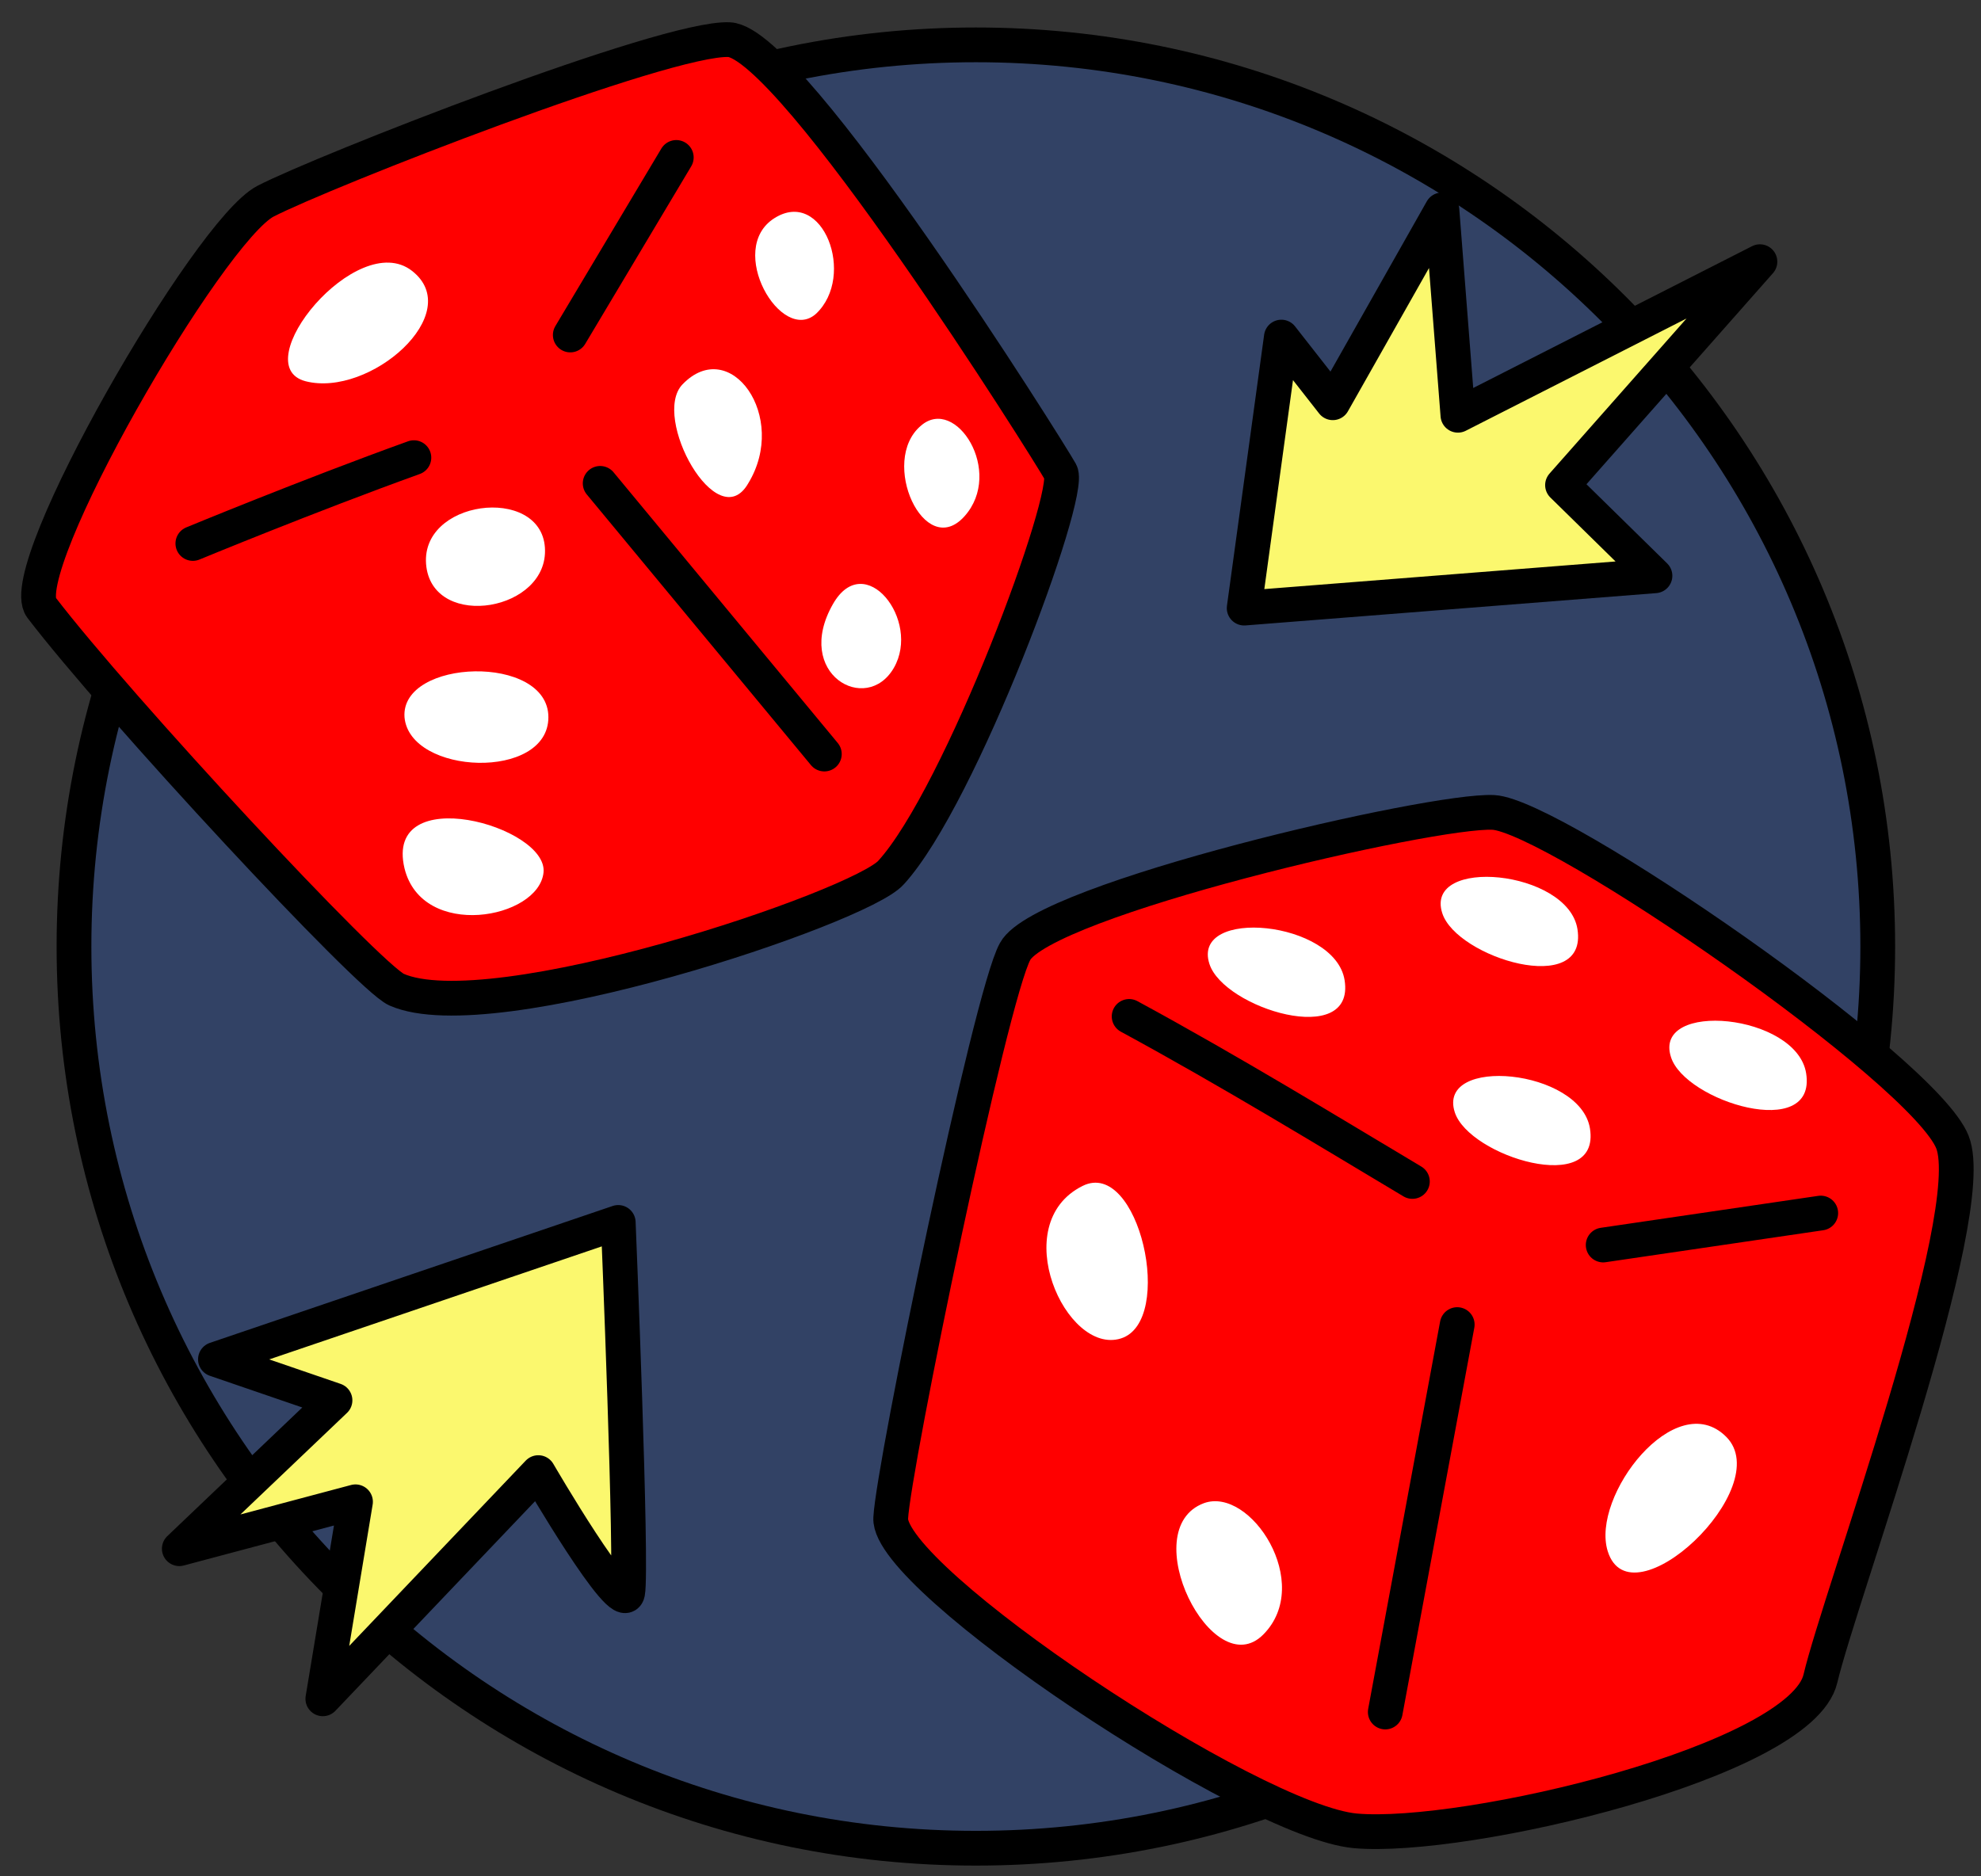 <svg width="57" height="54" viewBox="0 0 57 54" fill="none" xmlns="http://www.w3.org/2000/svg">
<rect x="0" y="0" width="57" height="54" fill="#333333" stroke="none"/>
<path d="M28.079 53.191C42.411 53.191 54.029 41.573 54.029 27.241C54.029 12.909 42.411 1.291 28.079 1.291C13.748 1.291 2.129 12.909 2.129 27.241C2.129 41.573 13.748 53.191 28.079 53.191Z" fill="#324265"/>
<path d="M28.079 53.191C42.411 53.191 54.029 41.573 54.029 27.241C54.029 12.909 42.411 1.291 28.079 1.291C13.748 1.291 2.129 12.909 2.129 27.241C2.129 41.573 13.748 53.191 28.079 53.191Z" stroke="black" stroke-linecap="round" stroke-linejoin="round"/>
<path d="M29.099 27.241C29.919 25.741 41.099 23.151 42.859 23.241C44.619 23.331 55.259 30.641 56.079 32.731C56.899 34.821 52.839 45.791 52.269 48.171C51.699 50.551 42.039 52.841 38.879 52.551C35.879 52.281 25.409 45.301 25.509 43.551C25.639 42.071 28.389 28.541 29.099 27.241Z" fill="#FF0000"/>
<path d="M25.639 25.111C24.839 26.111 14.039 29.551 11.299 28.341C10.489 27.981 3.299 20.241 1.079 17.341C0.269 16.241 5.889 6.531 7.489 5.641C9.089 4.751 19.049 0.921 20.869 1.001C22.689 1.081 30.059 12.821 30.409 13.451C30.759 14.081 27.249 23.041 25.639 25.111Z" fill="#FF0000"/>
<path d="M17.799 35.171C17.799 35.171 18.209 45.111 18.069 45.831C17.929 46.551 15.499 42.371 15.499 42.371L9.299 48.881L10.239 43.211L5.169 44.551L9.639 40.281L6.209 39.111L17.799 35.171Z" fill="#FBF86E"/>
<path d="M35.809 17.481L36.879 9.681L38.359 11.571L41.499 6.021L41.959 11.931L50.649 7.511L44.969 13.941L47.629 16.551L35.809 17.481Z" fill="#FBF86E"/>
<path d="M11.639 24.991C11.039 22.461 15.779 23.771 15.639 25.111C15.499 26.451 12.149 27.061 11.639 24.991Z" fill="white"/>
<path d="M11.639 20.641C11.519 18.951 15.779 18.811 15.779 20.641C15.779 22.471 11.789 22.311 11.639 20.641Z" fill="white"/>
<path d="M12.269 16.321C12.009 14.381 15.559 13.941 15.679 15.761C15.799 17.581 12.519 18.141 12.269 16.321Z" fill="white"/>
<path d="M8.789 10.971C7.049 10.511 10.269 6.571 11.849 7.791C13.429 9.011 10.639 11.451 8.789 10.971Z" fill="white"/>
<path d="M21.529 13.911C20.639 15.461 18.729 12.001 19.639 11.061C21.009 9.641 22.699 11.991 21.529 13.911Z" fill="white"/>
<path d="M23.479 9.031C22.479 9.921 20.879 7.171 22.279 6.281C23.679 5.391 24.639 7.941 23.479 9.031Z" fill="white"/>
<path d="M26.499 12.251C27.499 11.381 28.899 13.581 27.749 14.861C26.599 16.141 25.289 13.271 26.499 12.251Z" fill="white"/>
<path d="M23.969 17.381C24.879 15.791 26.509 17.851 25.719 19.221C24.929 20.591 22.819 19.391 23.969 17.381Z" fill="white"/>
<path d="M31.149 34.131C32.769 33.321 33.829 38.031 32.249 38.521C30.669 39.011 28.959 35.221 31.149 34.131Z" fill="white"/>
<path d="M34.639 43.261C35.979 42.771 37.809 45.571 36.349 47.041C34.889 48.511 32.639 44.011 34.639 43.261Z" fill="white"/>
<path d="M34.799 27.741C34.269 26.101 38.419 26.491 38.689 28.211C38.999 30.181 35.209 29.021 34.799 27.741Z" fill="white"/>
<path d="M41.499 26.281C40.969 24.641 45.119 25.031 45.389 26.741C45.699 28.721 41.909 27.561 41.499 26.281Z" fill="white"/>
<path d="M48.079 30.421C47.549 28.781 51.699 29.171 51.969 30.891C52.279 32.861 48.479 31.701 48.079 30.421Z" fill="white"/>
<path d="M41.859 32.011C41.329 30.371 45.479 30.761 45.749 32.481C46.059 34.451 42.269 33.281 41.859 32.011Z" fill="white"/>
<path d="M46.259 44.641C45.769 43.061 48.209 39.891 49.669 41.351C51.129 42.811 46.919 46.771 46.259 44.641Z" fill="white"/>
<path d="M29.209 27.381C30.029 25.881 41.209 23.291 42.969 23.381C44.729 23.471 55.359 30.781 56.179 32.871C56.999 34.961 52.939 45.931 52.379 48.311C51.819 50.691 42.149 52.971 38.999 52.691C35.999 52.421 25.529 45.441 25.629 43.691C25.699 42.211 28.499 28.641 29.209 27.381Z" stroke="black" stroke-linecap="round" stroke-linejoin="round"/>
<path d="M25.639 25.111C24.759 26.111 14.149 29.691 11.409 28.481C10.599 28.121 3.409 20.381 1.189 17.481C0.379 16.381 5.999 6.641 7.639 5.791C9.279 4.941 19.159 1.061 20.979 1.141C22.799 1.221 30.169 12.961 30.519 13.591C30.869 14.221 27.639 22.921 25.639 25.111Z" stroke="black" stroke-linecap="round" stroke-linejoin="round"/>
<path d="M32.489 29.252C35.419 30.841 38.359 32.642 40.639 34.002" stroke="black" stroke-linecap="round" stroke-linejoin="round"/>
<path d="M39.859 49.271L41.929 38.121" stroke="black" stroke-linecap="round" stroke-linejoin="round"/>
<path d="M52.389 34.911L46.129 35.831" stroke="black" stroke-linecap="round" stroke-linejoin="round"/>
<path d="M17.269 13.911L23.719 21.701" stroke="black" stroke-linecap="round" stroke-linejoin="round"/>
<path d="M19.459 4.531L16.409 9.641" stroke="black" stroke-linecap="round" stroke-linejoin="round"/>
<path d="M11.909 13.171C8.859 14.271 5.549 15.641 5.549 15.641" stroke="black" stroke-linecap="round" stroke-linejoin="round"/>
<path d="M17.789 35.181C17.789 35.181 18.199 45.121 18.059 45.841C17.919 46.561 15.489 42.381 15.489 42.381L9.289 48.891L10.229 43.221L5.159 44.571L9.639 40.301L6.199 39.121L17.789 35.181Z" stroke="black" stroke-linecap="round" stroke-linejoin="round"/>
<path d="M35.799 17.501L36.869 9.701L38.349 11.591L41.489 6.041L41.949 11.951L50.639 7.531L44.959 13.961L47.619 16.571L35.799 17.501Z" stroke="black" stroke-linecap="round" stroke-linejoin="round"/>
</svg>

